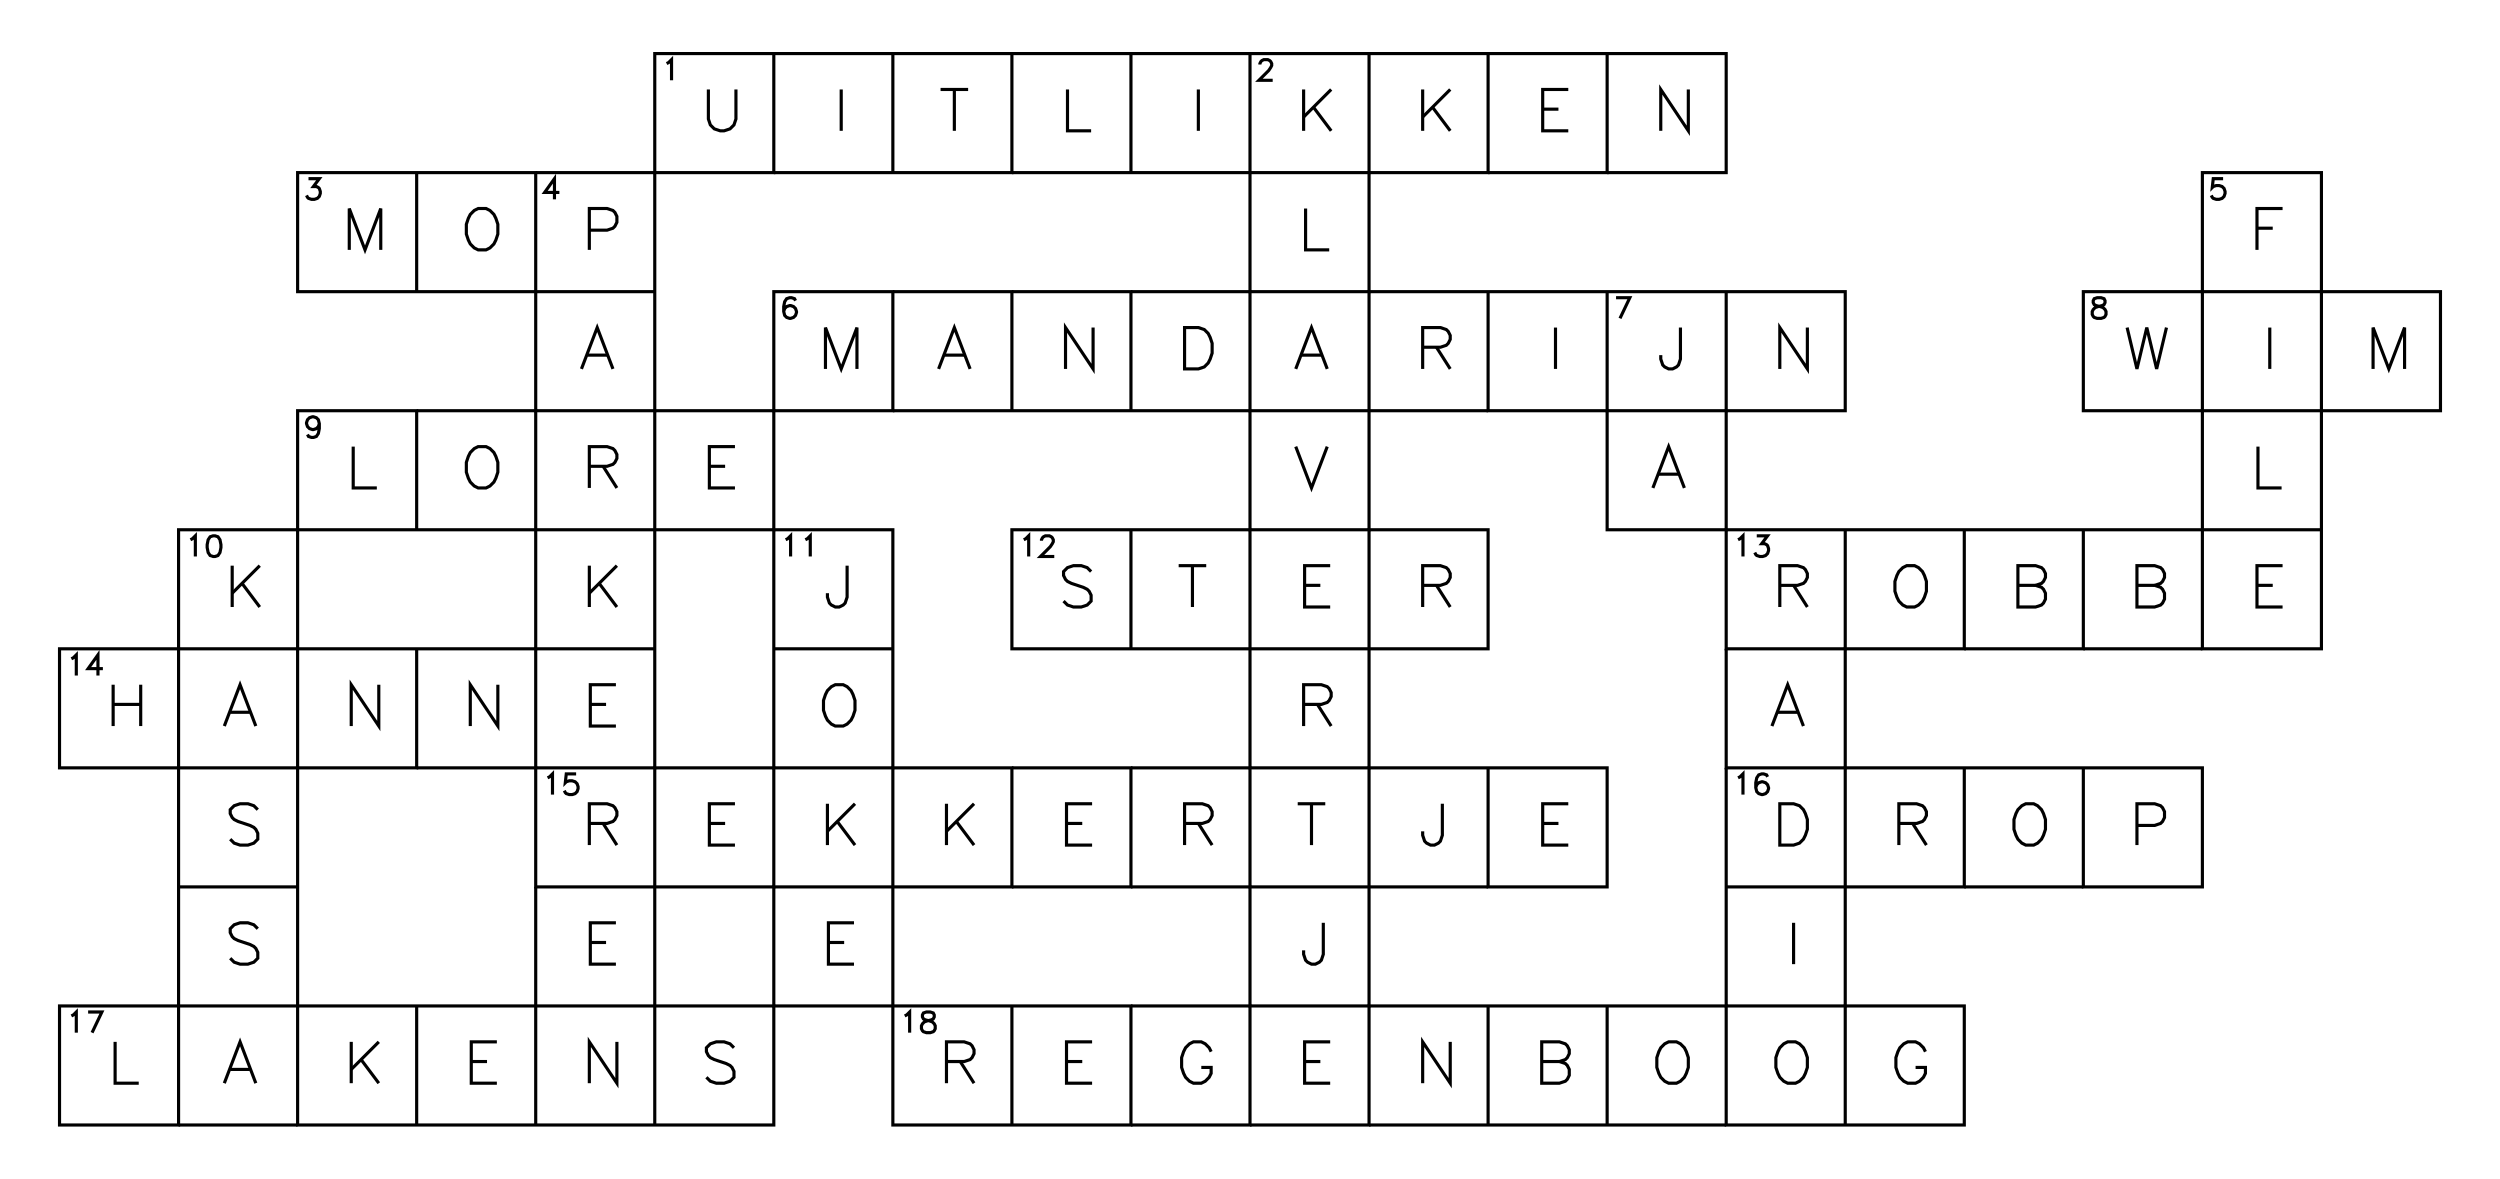 <?xml version="1.0" encoding="utf-8" ?>
<svg xmlns="http://www.w3.org/2000/svg" xmlns:cc="http://creativecommons.org/ns" xmlns:dc="http://purl.org/dc/elements/1.1/" xmlns:ev="http://www.w3.org/2001/xml-events" xmlns:inkscape="http://www.inkscape.org/namespaces/inkscape" xmlns:rdf="http://www.w3.org/1999/02/22-rdf-syntax-ns" xmlns:sodipodi="http://sodipodi.sourceforge.net/DTD/sodipodi-0.dtd" xmlns:xlink="http://www.w3.org/1999/xlink" baseProfile="tiny" height="9.9cm" version="1.2" viewBox="0 0 793.701 374.173" width="21.0cm">
  <defs/>
  <g fill="none" id="layer1" inkscape:groupmode="layer" inkscape:label="1" stroke="#000000" style="display:inline">
    <polygon points="207.874,17.008 207.874,54.803 207.874,54.803 245.669,54.803 245.669,54.803 245.669,17.008 245.669,17.008"/>
    <polyline points="211.639,20.177 212.264,19.865 212.264,19.865 213.201,18.927 213.201,18.927 213.201,25.49"/>
    <polyline points="224.897,28.405 224.897,37.781 224.897,37.781 225.522,39.656 225.522,39.656 226.772,40.906 226.772,40.906 228.647,41.531 228.647,41.531 229.897,41.531 229.897,41.531 231.772,40.906 231.772,40.906 233.022,39.656 233.022,39.656 233.647,37.781 233.647,37.781 233.647,28.405"/>
    <polyline points="245.669,54.803 283.465,54.803 283.465,54.803 321.26,54.803 321.26,54.803 321.26,17.008 321.26,17.008 283.465,17.008 283.465,17.008 245.669,17.008"/>
    <line x1="283.465" x2="283.465" y1="54.803" y2="17.008"/>
    <line x1="267.067" x2="267.067" y1="28.405" y2="41.531"/>
    <line x1="302.987" x2="302.987" y1="28.405" y2="41.531"/>
    <line x1="298.612" x2="307.362" y1="28.405" y2="28.405"/>
    <polyline points="321.26,54.803 359.055,54.803 359.055,54.803 396.85,54.803 396.85,54.803 434.646,54.803 434.646,54.803 434.646,17.008 434.646,17.008 396.85,17.008 396.85,17.008 359.055,17.008 359.055,17.008 321.26,17.008"/>
    <line x1="359.055" x2="359.055" y1="54.803" y2="17.008"/>
    <polyline points="338.908,28.405 338.908,41.531 338.908,41.531 346.408,41.531"/>
    <polyline points="434.646,17.008 472.441,17.008 472.441,17.008 472.441,54.803 472.441,54.803 434.646,54.803 434.646,54.803 434.646,92.598 434.646,92.598 396.85,92.598 396.85,92.598 396.85,54.803 396.85,54.803 396.85,17.008"/>
    <line x1="380.453" x2="380.453" y1="28.405" y2="41.531"/>
    <polyline points="399.99,20.49 399.99,20.177 399.99,20.177 400.303,19.552 400.303,19.552 400.615,19.24 400.615,19.24 401.24,18.927 401.24,18.927 402.49,18.927 402.49,18.927 403.115,19.24 403.115,19.24 403.428,19.552 403.428,19.552 403.74,20.177 403.74,20.177 403.74,20.802 403.74,20.802 403.428,21.427 403.428,21.427 402.803,22.365 402.803,22.365 399.678,25.49 399.678,25.49 404.053,25.49"/>
    <line x1="413.873" x2="413.873" y1="28.405" y2="41.531"/>
    <line x1="422.623" x2="413.873" y1="28.405" y2="37.156"/>
    <line x1="416.998" x2="422.623" y1="34.031" y2="41.531"/>
    <line x1="451.668" x2="451.668" y1="28.405" y2="41.531"/>
    <line x1="460.418" x2="451.668" y1="28.405" y2="37.156"/>
    <line x1="454.793" x2="460.418" y1="34.031" y2="41.531"/>
    <polyline points="472.441,54.803 510.236,54.803 510.236,54.803 510.236,17.008 510.236,17.008 472.441,17.008"/>
    <polyline points="497.901,28.405 489.776,28.405 489.776,28.405 489.776,41.531 489.776,41.531 497.901,41.531"/>
    <line x1="489.776" x2="494.776" y1="34.656" y2="34.656"/>
    <polyline points="510.236,54.803 548.032,54.803 548.032,54.803 548.032,17.008 548.032,17.008 510.236,17.008"/>
    <polyline points="536.009,28.405 536.009,41.531 536.009,41.531 527.259,28.405 527.259,28.405 527.259,41.531"/>
    <polygon points="94.488,54.803 94.488,92.598 94.488,92.598 132.284,92.598 132.284,92.598 170.079,92.598 170.079,92.598 170.079,54.803 170.079,54.803 132.284,54.803 132.284,54.803"/>
    <line x1="132.284" x2="132.284" y1="92.598" y2="54.803"/>
    <polyline points="97.941,56.722 101.378,56.722 101.378,56.722 99.503,59.222 99.503,59.222 100.441,59.222 100.441,59.222 101.066,59.535 101.066,59.535 101.378,59.847 101.378,59.847 101.691,60.785 101.691,60.785 101.691,61.41 101.691,61.41 101.378,62.347 101.378,62.347 100.753,62.972 100.753,62.972 99.816,63.285 99.816,63.285 98.878,63.285 98.878,63.285 97.941,62.972 97.941,62.972 97.628,62.66 97.628,62.66 97.316,62.035"/>
    <polyline points="120.886,79.326 120.886,66.201 120.886,66.201 115.886,79.326 115.886,79.326 110.886,66.201 110.886,66.201 110.886,79.326"/>
    <polygon points="151.806,66.201 150.556,66.826 150.556,66.826 149.306,68.076 149.306,68.076 148.681,69.326 148.681,69.326 148.056,71.201 148.056,71.201 148.056,74.326 148.056,74.326 148.681,76.201 148.681,76.201 149.306,77.451 149.306,77.451 150.556,78.701 150.556,78.701 151.806,79.326 151.806,79.326 154.306,79.326 154.306,79.326 155.556,78.701 155.556,78.701 156.806,77.451 156.806,77.451 157.431,76.201 157.431,76.201 158.056,74.326 158.056,74.326 158.056,71.201 158.056,71.201 157.431,69.326 157.431,69.326 156.806,68.076 156.806,68.076 155.556,66.826 155.556,66.826 154.306,66.201 154.306,66.201"/>
    <polyline points="207.874,92.598 207.874,130.394 207.874,130.394 170.079,130.394 170.079,130.394 170.079,92.598 170.079,92.598 207.874,92.598 207.874,92.598 207.874,54.803 207.874,54.803 170.079,54.803"/>
    <polyline points="176.031,63.285 176.031,56.722 176.031,56.722 172.906,61.097 172.906,61.097 177.594,61.097"/>
    <polyline points="187.101,73.076 192.726,73.076 192.726,73.076 194.601,72.451 194.601,72.451 195.226,71.826 195.226,71.826 195.851,70.576 195.851,70.576 195.851,68.701 195.851,68.701 195.226,67.451 195.226,67.451 194.601,66.826 194.601,66.826 192.726,66.201 192.726,66.201 187.101,66.201 187.101,66.201 187.101,79.326"/>
    <polyline points="414.498,66.201 414.498,79.326 414.498,79.326 421.998,79.326"/>
    <polygon points="699.213,54.803 699.213,92.598 699.213,92.598 737.008,92.598 737.008,92.598 737.008,54.803 737.008,54.803"/>
    <polyline points="705.79,56.722 702.665,56.722 702.665,56.722 702.352,59.535 702.352,59.535 702.665,59.222 702.665,59.222 703.602,58.91 703.602,58.91 704.54,58.91 704.54,58.91 705.477,59.222 705.477,59.222 706.102,59.847 706.102,59.847 706.415,60.785 706.415,60.785 706.415,61.41 706.415,61.41 706.102,62.347 706.102,62.347 705.477,62.972 705.477,62.972 704.54,63.285 704.54,63.285 703.602,63.285 703.602,63.285 702.665,62.972 702.665,62.972 702.352,62.66 702.352,62.66 702.04,62.035"/>
    <polyline points="724.673,66.201 716.548,66.201 716.548,66.201 716.548,79.326"/>
    <line x1="716.548" x2="721.548" y1="72.451" y2="72.451"/>
    <polyline points="194.601,117.121 189.601,103.996 189.601,103.996 184.601,117.121"/>
    <line x1="186.476" x2="192.726" y1="112.746" y2="112.746"/>
    <polygon points="245.669,92.598 245.669,130.394 245.669,130.394 283.465,130.394 283.465,130.394 283.465,92.598 283.465,92.598"/>
    <polyline points="252.559,95.455 252.247,94.83 252.247,94.83 251.309,94.518 251.309,94.518 250.684,94.518 250.684,94.518 249.747,94.83 249.747,94.83 249.122,95.768 249.122,95.768 248.809,97.33 248.809,97.33 248.809,98.893 248.809,98.893 249.122,100.143 249.122,100.143 249.747,100.768 249.747,100.768 250.684,101.08 250.684,101.08 250.997,101.08 250.997,101.08 251.934,100.768 251.934,100.768 252.559,100.143 252.559,100.143 252.872,99.205 252.872,99.205 252.872,98.893 252.872,98.893 252.559,97.955 252.559,97.955 251.934,97.33 251.934,97.33 250.997,97.018 250.997,97.018 250.684,97.018 250.684,97.018 249.747,97.33 249.747,97.33 249.122,97.955 249.122,97.955 248.809,98.893"/>
    <polyline points="272.067,117.121 272.067,103.996 272.067,103.996 267.067,117.121 267.067,117.121 262.067,103.996 262.067,103.996 262.067,117.121"/>
    <polyline points="283.465,130.394 321.26,130.394 321.26,130.394 359.055,130.394 359.055,130.394 396.85,130.394 396.85,130.394 396.85,168.189 396.85,168.189 434.646,168.189 434.646,168.189 434.646,130.394 434.646,130.394 434.646,92.598 434.646,92.598 472.441,92.598 472.441,92.598 472.441,130.394 472.441,130.394 510.236,130.394 510.236,130.394 510.236,168.189 510.236,168.189 548.032,168.189 548.032,168.189 548.032,130.394 548.032,130.394 585.827,130.394 585.827,130.394 585.827,92.598 585.827,92.598 548.032,92.598 548.032,92.598 510.236,92.598 510.236,92.598 472.441,92.598"/>
    <polyline points="321.26,130.394 321.26,92.598 321.26,92.598 283.465,92.598"/>
    <polyline points="307.987,117.121 302.987,103.996 302.987,103.996 297.987,117.121"/>
    <line x1="299.862" x2="306.112" y1="112.746" y2="112.746"/>
    <polyline points="359.055,130.394 359.055,92.598 359.055,92.598 321.26,92.598"/>
    <polyline points="347.033,103.996 347.033,117.121 347.033,117.121 338.283,103.996 338.283,103.996 338.283,117.121"/>
    <polyline points="472.441,130.394 434.646,130.394 434.646,130.394 396.85,130.394 396.85,130.394 396.85,92.598 396.85,92.598 359.055,92.598"/>
    <polygon points="376.078,103.996 376.078,117.121 376.078,117.121 380.453,117.121 380.453,117.121 382.328,116.496 382.328,116.496 383.578,115.246 383.578,115.246 384.203,113.996 384.203,113.996 384.828,112.121 384.828,112.121 384.828,108.996 384.828,108.996 384.203,107.121 384.203,107.121 383.578,105.871 383.578,105.871 382.328,104.621 382.328,104.621 380.453,103.996 380.453,103.996"/>
    <polyline points="421.373,117.121 416.373,103.996 416.373,103.996 411.373,117.121"/>
    <line x1="413.248" x2="419.498" y1="112.746" y2="112.746"/>
    <polyline points="451.668,110.246 457.293,110.246 457.293,110.246 459.168,109.621 459.168,109.621 459.793,108.996 459.793,108.996 460.418,107.746 460.418,107.746 460.418,106.496 460.418,106.496 459.793,105.246 459.793,105.246 459.168,104.621 459.168,104.621 457.293,103.996 457.293,103.996 451.668,103.996 451.668,103.996 451.668,117.121"/>
    <line x1="456.043" x2="460.418" y1="110.246" y2="117.121"/>
    <polyline points="548.032,92.598 548.032,130.394 548.032,130.394 510.236,130.394 510.236,130.394 510.236,92.598"/>
    <line x1="493.839" x2="493.839" y1="103.996" y2="117.121"/>
    <polyline points="513.063,94.518 517.438,94.518 517.438,94.518 514.313,101.08"/>
    <polyline points="533.509,103.996 533.509,113.996 533.509,113.996 532.884,115.871 532.884,115.871 532.259,116.496 532.259,116.496 531.009,117.121 531.009,117.121 529.759,117.121 529.759,117.121 528.509,116.496 528.509,116.496 527.884,115.871 527.884,115.871 527.259,113.996 527.259,113.996 527.259,112.746"/>
    <polyline points="573.804,103.996 573.804,117.121 573.804,117.121 565.054,103.996 565.054,103.996 565.054,117.121"/>
    <polygon points="661.417,92.598 661.417,130.394 661.417,130.394 699.213,130.394 699.213,130.394 699.213,92.598 699.213,92.598"/>
    <polygon points="665.807,94.518 664.87,94.83 664.87,94.83 664.557,95.455 664.557,95.455 664.557,96.08 664.557,96.08 664.87,96.705 664.87,96.705 665.495,97.018 665.495,97.018 666.745,97.33 666.745,97.33 667.682,97.643 667.682,97.643 668.307,98.268 668.307,98.268 668.62,98.893 668.62,98.893 668.62,99.83 668.62,99.83 668.307,100.455 668.307,100.455 667.995,100.768 667.995,100.768 667.057,101.08 667.057,101.08 665.807,101.08 665.807,101.08 664.87,100.768 664.87,100.768 664.557,100.455 664.557,100.455 664.245,99.83 664.245,99.83 664.245,98.893 664.245,98.893 664.557,98.268 664.557,98.268 665.182,97.643 665.182,97.643 666.12,97.33 666.12,97.33 667.37,97.018 667.37,97.018 667.995,96.705 667.995,96.705 668.307,96.08 668.307,96.08 668.307,95.455 668.307,95.455 667.995,94.83 667.995,94.83 667.057,94.518 667.057,94.518"/>
    <polyline points="675.315,103.996 678.44,117.121 678.44,117.121 681.565,103.996 681.565,103.996 684.69,117.121 684.69,117.121 687.815,103.996"/>
    <polyline points="737.008,168.189 699.213,168.189 699.213,168.189 699.213,130.394 699.213,130.394 737.008,130.394 737.008,130.394 737.008,92.598 737.008,92.598 774.803,92.598 774.803,92.598 774.803,130.394 774.803,130.394 737.008,130.394 737.008,130.394 737.008,168.189 737.008,168.189 737.008,205.984 737.008,205.984 699.213,205.984 699.213,205.984 699.213,168.189 699.213,168.189 661.417,168.189 661.417,168.189 623.622,168.189 623.622,168.189 585.827,168.189 585.827,168.189 548.032,168.189 548.032,168.189 548.032,205.984 548.032,205.984 585.827,205.984 585.827,205.984 585.827,168.189"/>
    <line x1="720.61" x2="720.61" y1="103.996" y2="117.121"/>
    <polyline points="763.405,117.121 763.405,103.996 763.405,103.996 758.405,117.121 758.405,117.121 753.405,103.996 753.405,103.996 753.405,117.121"/>
    <polyline points="132.284,168.189 132.284,130.394 132.284,130.394 94.488,130.394 94.488,130.394 94.488,168.189 94.488,168.189 132.284,168.189 132.284,168.189 170.079,168.189 170.079,168.189 207.874,168.189 207.874,168.189 207.874,130.394 207.874,130.394 245.669,130.394 245.669,130.394 245.669,168.189 245.669,168.189 207.874,168.189 207.874,168.189 207.874,205.984 207.874,205.984 207.874,243.78 207.874,243.78 170.079,243.78 170.079,243.78 170.079,205.984 170.079,205.984 207.874,205.984"/>
    <polyline points="101.378,134.5 101.066,135.438 101.066,135.438 100.441,136.063 100.441,136.063 99.503,136.375 99.503,136.375 99.191,136.375 99.191,136.375 98.253,136.063 98.253,136.063 97.628,135.438 97.628,135.438 97.316,134.5 97.316,134.5 97.316,134.188 97.316,134.188 97.628,133.25 97.628,133.25 98.253,132.625 98.253,132.625 99.191,132.313 99.191,132.313 99.503,132.313 99.503,132.313 100.441,132.625 100.441,132.625 101.066,133.25 101.066,133.25 101.378,134.5 101.378,134.5 101.378,136.063 101.378,136.063 101.066,137.625 101.066,137.625 100.441,138.563 100.441,138.563 99.503,138.875 99.503,138.875 98.878,138.875 98.878,138.875 97.941,138.563 97.941,138.563 97.628,137.938"/>
    <polyline points="112.136,141.791 112.136,154.916 112.136,154.916 119.636,154.916"/>
    <polyline points="132.284,205.984 132.284,243.78 132.284,243.78 94.488,243.78 94.488,243.78 94.488,205.984 94.488,205.984 56.693,205.984 56.693,205.984 56.693,168.189 56.693,168.189 94.488,168.189 94.488,168.189 94.488,205.984 94.488,205.984 132.284,205.984 132.284,205.984 170.079,205.984 170.079,205.984 170.079,168.189 170.079,168.189 170.079,130.394 170.079,130.394 132.284,130.394"/>
    <polygon points="151.806,141.791 150.556,142.416 150.556,142.416 149.306,143.666 149.306,143.666 148.681,144.916 148.681,144.916 148.056,146.791 148.056,146.791 148.056,149.916 148.056,149.916 148.681,151.791 148.681,151.791 149.306,153.041 149.306,153.041 150.556,154.291 150.556,154.291 151.806,154.916 151.806,154.916 154.306,154.916 154.306,154.916 155.556,154.291 155.556,154.291 156.806,153.041 156.806,153.041 157.431,151.791 157.431,151.791 158.056,149.916 158.056,149.916 158.056,146.791 158.056,146.791 157.431,144.916 157.431,144.916 156.806,143.666 156.806,143.666 155.556,142.416 155.556,142.416 154.306,141.791 154.306,141.791"/>
    <polyline points="187.101,148.041 192.726,148.041 192.726,148.041 194.601,147.416 194.601,147.416 195.226,146.791 195.226,146.791 195.851,145.541 195.851,145.541 195.851,144.291 195.851,144.291 195.226,143.041 195.226,143.041 194.601,142.416 194.601,142.416 192.726,141.791 192.726,141.791 187.101,141.791 187.101,141.791 187.101,154.916"/>
    <line x1="191.476" x2="195.851" y1="148.041" y2="154.916"/>
    <polyline points="233.334,141.791 225.209,141.791 225.209,141.791 225.209,154.916 225.209,154.916 233.334,154.916"/>
    <line x1="225.209" x2="230.209" y1="148.041" y2="148.041"/>
    <polyline points="411.373,141.791 416.373,154.916 416.373,154.916 421.373,141.791"/>
    <polyline points="534.759,154.916 529.759,141.791 529.759,141.791 524.759,154.916"/>
    <line x1="526.634" x2="532.884" y1="150.541" y2="150.541"/>
    <polyline points="716.86,141.791 716.86,154.916 716.86,154.916 724.36,154.916"/>
    <polyline points="60.458,171.358 61.083,171.046 61.083,171.046 62.02,170.108 62.02,170.108 62.02,176.671"/>
    <polygon points="67.645,170.108 66.708,170.421 66.708,170.421 66.083,171.358 66.083,171.358 65.77,172.921 65.77,172.921 65.77,173.858 65.77,173.858 66.083,175.421 66.083,175.421 66.708,176.358 66.708,176.358 67.645,176.671 67.645,176.671 68.27,176.671 68.27,176.671 69.208,176.358 69.208,176.358 69.833,175.421 69.833,175.421 70.145,173.858 70.145,173.858 70.145,172.921 70.145,172.921 69.833,171.358 69.833,171.358 69.208,170.421 69.208,170.421 68.27,170.108 68.27,170.108"/>
    <line x1="73.716" x2="73.716" y1="179.587" y2="192.712"/>
    <line x1="82.466" x2="73.716" y1="179.587" y2="188.337"/>
    <line x1="76.841" x2="82.466" y1="185.212" y2="192.712"/>
    <line x1="187.101" x2="187.101" y1="179.587" y2="192.712"/>
    <line x1="195.851" x2="187.101" y1="179.587" y2="188.337"/>
    <line x1="190.226" x2="195.851" y1="185.212" y2="192.712"/>
    <polygon points="245.669,168.189 245.669,205.984 245.669,205.984 245.669,243.78 245.669,243.78 283.465,243.78 283.465,243.78 283.465,205.984 283.465,205.984 283.465,168.189 283.465,168.189"/>
    <line x1="245.669" x2="283.465" y1="205.984" y2="205.984"/>
    <polyline points="249.434,171.358 250.059,171.046 250.059,171.046 250.997,170.108 250.997,170.108 250.997,176.671"/>
    <polyline points="255.684,171.358 256.309,171.046 256.309,171.046 257.247,170.108 257.247,170.108 257.247,176.671"/>
    <polyline points="268.942,179.587 268.942,189.587 268.942,189.587 268.317,191.462 268.317,191.462 267.692,192.087 267.692,192.087 266.442,192.712 266.442,192.712 265.192,192.712 265.192,192.712 263.942,192.087 263.942,192.087 263.317,191.462 263.317,191.462 262.692,189.587 262.692,189.587 262.692,188.337"/>
    <polygon points="321.26,168.189 321.26,205.984 321.26,205.984 359.055,205.984 359.055,205.984 396.85,205.984 396.85,205.984 434.646,205.984 434.646,205.984 434.646,168.189 434.646,168.189 472.441,168.189 472.441,168.189 472.441,205.984 472.441,205.984 434.646,205.984 434.646,205.984 434.646,243.78 434.646,243.78 396.85,243.78 396.85,243.78 396.85,205.984 396.85,205.984 396.85,168.189 396.85,168.189 359.055,168.189 359.055,168.189"/>
    <line x1="359.055" x2="359.055" y1="205.984" y2="168.189"/>
    <polyline points="325.025,171.358 325.65,171.046 325.65,171.046 326.587,170.108 326.587,170.108 326.587,176.671"/>
    <polyline points="330.65,171.671 330.65,171.358 330.65,171.358 330.962,170.733 330.962,170.733 331.275,170.421 331.275,170.421 331.9,170.108 331.9,170.108 333.15,170.108 333.15,170.108 333.775,170.421 333.775,170.421 334.087,170.733 334.087,170.733 334.4,171.358 334.4,171.358 334.4,171.983 334.4,171.983 334.087,172.608 334.087,172.608 333.462,173.546 333.462,173.546 330.337,176.671 330.337,176.671 334.712,176.671"/>
    <polyline points="346.408,181.462 345.158,180.212 345.158,180.212 343.283,179.587 343.283,179.587 340.783,179.587 340.783,179.587 338.908,180.212 338.908,180.212 337.658,181.462 337.658,181.462 337.658,182.712 337.658,182.712 338.283,183.962 338.283,183.962 338.908,184.587 338.908,184.587 340.158,185.212 340.158,185.212 343.908,186.462 343.908,186.462 345.158,187.087 345.158,187.087 345.783,187.712 345.783,187.712 346.408,188.962 346.408,188.962 346.408,190.837 346.408,190.837 345.158,192.087 345.158,192.087 343.283,192.712 343.283,192.712 340.783,192.712 340.783,192.712 338.908,192.087 338.908,192.087 337.658,190.837"/>
    <line x1="378.578" x2="378.578" y1="179.587" y2="192.712"/>
    <line x1="374.203" x2="382.953" y1="179.587" y2="179.587"/>
    <polyline points="422.31,179.587 414.185,179.587 414.185,179.587 414.185,192.712 414.185,192.712 422.31,192.712"/>
    <line x1="414.185" x2="419.185" y1="185.837" y2="185.837"/>
    <polyline points="451.668,185.837 457.293,185.837 457.293,185.837 459.168,185.212 459.168,185.212 459.793,184.587 459.793,184.587 460.418,183.337 460.418,183.337 460.418,182.087 460.418,182.087 459.793,180.837 459.793,180.837 459.168,180.212 459.168,180.212 457.293,179.587 457.293,179.587 451.668,179.587 451.668,179.587 451.668,192.712"/>
    <line x1="456.043" x2="460.418" y1="185.837" y2="192.712"/>
    <polyline points="551.796,171.358 552.421,171.046 552.421,171.046 553.359,170.108 553.359,170.108 553.359,176.671"/>
    <polyline points="557.734,170.108 561.171,170.108 561.171,170.108 559.296,172.608 559.296,172.608 560.234,172.608 560.234,172.608 560.859,172.921 560.859,172.921 561.171,173.233 561.171,173.233 561.484,174.171 561.484,174.171 561.484,174.796 561.484,174.796 561.171,175.733 561.171,175.733 560.546,176.358 560.546,176.358 559.609,176.671 559.609,176.671 558.671,176.671 558.671,176.671 557.734,176.358 557.734,176.358 557.421,176.046 557.421,176.046 557.109,175.421"/>
    <polyline points="565.054,185.837 570.679,185.837 570.679,185.837 572.554,185.212 572.554,185.212 573.179,184.587 573.179,184.587 573.804,183.337 573.804,183.337 573.804,182.087 573.804,182.087 573.179,180.837 573.179,180.837 572.554,180.212 572.554,180.212 570.679,179.587 570.679,179.587 565.054,179.587 565.054,179.587 565.054,192.712"/>
    <line x1="569.429" x2="573.804" y1="185.837" y2="192.712"/>
    <polyline points="548.032,205.984 548.032,243.78 548.032,243.78 585.827,243.78 585.827,243.78 585.827,205.984 585.827,205.984 623.622,205.984 623.622,205.984 623.622,168.189"/>
    <polygon points="605.349,179.587 604.099,180.212 604.099,180.212 602.849,181.462 602.849,181.462 602.224,182.712 602.224,182.712 601.599,184.587 601.599,184.587 601.599,187.712 601.599,187.712 602.224,189.587 602.224,189.587 602.849,190.837 602.849,190.837 604.099,192.087 604.099,192.087 605.349,192.712 605.349,192.712 607.849,192.712 607.849,192.712 609.099,192.087 609.099,192.087 610.349,190.837 610.349,190.837 610.974,189.587 610.974,189.587 611.599,187.712 611.599,187.712 611.599,184.587 611.599,184.587 610.974,182.712 610.974,182.712 610.349,181.462 610.349,181.462 609.099,180.212 609.099,180.212 607.849,179.587 607.849,179.587"/>
    <polyline points="623.622,205.984 661.417,205.984 661.417,205.984 661.417,168.189"/>
    <polygon points="640.645,179.587 640.645,192.712 640.645,192.712 646.27,192.712 646.27,192.712 648.145,192.087 648.145,192.087 648.77,191.462 648.77,191.462 649.395,190.212 649.395,190.212 649.395,188.337 649.395,188.337 648.77,187.087 648.77,187.087 648.145,186.462 648.145,186.462 646.27,185.837 646.27,185.837 648.145,185.212 648.145,185.212 648.77,184.587 648.77,184.587 649.395,183.337 649.395,183.337 649.395,182.087 649.395,182.087 648.77,180.837 648.77,180.837 648.145,180.212 648.145,180.212 646.27,179.587 646.27,179.587"/>
    <line x1="640.645" x2="646.27" y1="185.837" y2="185.837"/>
    <line x1="661.417" x2="699.213" y1="205.984" y2="205.984"/>
    <polygon points="678.44,179.587 678.44,192.712 678.44,192.712 684.065,192.712 684.065,192.712 685.94,192.087 685.94,192.087 686.565,191.462 686.565,191.462 687.19,190.212 687.19,190.212 687.19,188.337 687.19,188.337 686.565,187.087 686.565,187.087 685.94,186.462 685.94,186.462 684.065,185.837 684.065,185.837 685.94,185.212 685.94,185.212 686.565,184.587 686.565,184.587 687.19,183.337 687.19,183.337 687.19,182.087 687.19,182.087 686.565,180.837 686.565,180.837 685.94,180.212 685.94,180.212 684.065,179.587 684.065,179.587"/>
    <line x1="678.44" x2="684.065" y1="185.837" y2="185.837"/>
    <polyline points="724.673,179.587 716.548,179.587 716.548,179.587 716.548,192.712 716.548,192.712 724.673,192.712"/>
    <line x1="716.548" x2="721.548" y1="185.837" y2="185.837"/>
    <polyline points="56.693,281.575 56.693,243.78 56.693,243.78 56.693,205.984 56.693,205.984 18.898,205.984 18.898,205.984 18.898,243.78 18.898,243.78 56.693,243.78 56.693,243.78 94.488,243.78 94.488,243.78 94.488,281.575 94.488,281.575 56.693,281.575 56.693,281.575 56.693,319.37 56.693,319.37 18.898,319.37 18.898,319.37 18.898,357.165 18.898,357.165 56.693,357.165 56.693,357.165 56.693,319.37 56.693,319.37 94.488,319.37 94.488,319.37 94.488,281.575"/>
    <polyline points="22.662,209.154 23.287,208.841 23.287,208.841 24.225,207.904 24.225,207.904 24.225,214.466"/>
    <polyline points="31.1,214.466 31.1,207.904 31.1,207.904 27.975,212.279 27.975,212.279 32.662,212.279"/>
    <line x1="35.92" x2="35.92" y1="217.382" y2="230.507"/>
    <line x1="44.67" x2="44.67" y1="217.382" y2="230.507"/>
    <line x1="35.92" x2="44.67" y1="223.632" y2="223.632"/>
    <polyline points="81.216,230.507 76.216,217.382 76.216,217.382 71.216,230.507"/>
    <line x1="73.091" x2="79.341" y1="226.132" y2="226.132"/>
    <polyline points="120.261,217.382 120.261,230.507 120.261,230.507 111.511,217.382 111.511,217.382 111.511,230.507"/>
    <polyline points="132.284,243.78 170.079,243.78 170.079,243.78 170.079,281.575 170.079,281.575 207.874,281.575 207.874,281.575 207.874,243.78 207.874,243.78 245.669,243.78 245.669,243.78 245.669,281.575 245.669,281.575 207.874,281.575 207.874,281.575 207.874,319.37 207.874,319.37 207.874,357.165 207.874,357.165 245.669,357.165 245.669,357.165 245.669,319.37 245.669,319.37 207.874,319.37 207.874,319.37 170.079,319.37 170.079,319.37 132.284,319.37 132.284,319.37 94.488,319.37 94.488,319.37 94.488,357.165 94.488,357.165 132.284,357.165 132.284,357.165 170.079,357.165 170.079,357.165 207.874,357.165"/>
    <polyline points="158.056,217.382 158.056,230.507 158.056,230.507 149.306,217.382 149.306,217.382 149.306,230.507"/>
    <polyline points="195.539,217.382 187.414,217.382 187.414,217.382 187.414,230.507 187.414,230.507 195.539,230.507"/>
    <line x1="187.414" x2="192.414" y1="223.632" y2="223.632"/>
    <polygon points="265.192,217.382 263.942,218.007 263.942,218.007 262.692,219.257 262.692,219.257 262.067,220.507 262.067,220.507 261.442,222.382 261.442,222.382 261.442,225.507 261.442,225.507 262.067,227.382 262.067,227.382 262.692,228.632 262.692,228.632 263.942,229.882 263.942,229.882 265.192,230.507 265.192,230.507 267.692,230.507 267.692,230.507 268.942,229.882 268.942,229.882 270.192,228.632 270.192,228.632 270.817,227.382 270.817,227.382 271.442,225.507 271.442,225.507 271.442,222.382 271.442,222.382 270.817,220.507 270.817,220.507 270.192,219.257 270.192,219.257 268.942,218.007 268.942,218.007 267.692,217.382 267.692,217.382"/>
    <polyline points="413.873,223.632 419.498,223.632 419.498,223.632 421.373,223.007 421.373,223.007 421.998,222.382 421.998,222.382 422.623,221.132 422.623,221.132 422.623,219.882 422.623,219.882 421.998,218.632 421.998,218.632 421.373,218.007 421.373,218.007 419.498,217.382 419.498,217.382 413.873,217.382 413.873,217.382 413.873,230.507"/>
    <line x1="418.248" x2="422.623" y1="223.632" y2="230.507"/>
    <polyline points="572.554,230.507 567.554,217.382 567.554,217.382 562.554,230.507"/>
    <line x1="564.429" x2="570.679" y1="226.132" y2="226.132"/>
    <polyline points="81.841,257.052 80.591,255.802 80.591,255.802 78.716,255.177 78.716,255.177 76.216,255.177 76.216,255.177 74.341,255.802 74.341,255.802 73.091,257.052 73.091,257.052 73.091,258.302 73.091,258.302 73.716,259.552 73.716,259.552 74.341,260.177 74.341,260.177 75.591,260.802 75.591,260.802 79.341,262.052 79.341,262.052 80.591,262.677 80.591,262.677 81.216,263.302 81.216,263.302 81.841,264.552 81.841,264.552 81.841,266.427 81.841,266.427 80.591,267.677 80.591,267.677 78.716,268.302 78.716,268.302 76.216,268.302 76.216,268.302 74.341,267.677 74.341,267.677 73.091,266.427"/>
    <polyline points="173.844,246.949 174.469,246.636 174.469,246.636 175.406,245.699 175.406,245.699 175.406,252.261"/>
    <polyline points="182.906,245.699 179.781,245.699 179.781,245.699 179.469,248.511 179.469,248.511 179.781,248.199 179.781,248.199 180.719,247.886 180.719,247.886 181.656,247.886 181.656,247.886 182.594,248.199 182.594,248.199 183.219,248.824 183.219,248.824 183.531,249.761 183.531,249.761 183.531,250.386 183.531,250.386 183.219,251.324 183.219,251.324 182.594,251.949 182.594,251.949 181.656,252.261 181.656,252.261 180.719,252.261 180.719,252.261 179.781,251.949 179.781,251.949 179.469,251.636 179.469,251.636 179.156,251.011"/>
    <polyline points="187.101,261.427 192.726,261.427 192.726,261.427 194.601,260.802 194.601,260.802 195.226,260.177 195.226,260.177 195.851,258.927 195.851,258.927 195.851,257.677 195.851,257.677 195.226,256.427 195.226,256.427 194.601,255.802 194.601,255.802 192.726,255.177 192.726,255.177 187.101,255.177 187.101,255.177 187.101,268.302"/>
    <line x1="191.476" x2="195.851" y1="261.427" y2="268.302"/>
    <polyline points="233.334,255.177 225.209,255.177 225.209,255.177 225.209,268.302 225.209,268.302 233.334,268.302"/>
    <line x1="225.209" x2="230.209" y1="261.427" y2="261.427"/>
    <polygon points="245.669,281.575 283.465,281.575 283.465,281.575 321.26,281.575 321.26,281.575 321.26,243.78 321.26,243.78 283.465,243.78 283.465,243.78 283.465,281.575 283.465,281.575 283.465,319.37 283.465,319.37 283.465,357.165 283.465,357.165 321.26,357.165 321.26,357.165 359.055,357.165 359.055,357.165 359.055,319.37 359.055,319.37 321.26,319.37 321.26,319.37 283.465,319.37 283.465,319.37 245.669,319.37 245.669,319.37"/>
    <line x1="262.692" x2="262.692" y1="255.177" y2="268.302"/>
    <line x1="271.442" x2="262.692" y1="255.177" y2="263.927"/>
    <line x1="265.817" x2="271.442" y1="260.802" y2="268.302"/>
    <line x1="300.487" x2="300.487" y1="255.177" y2="268.302"/>
    <line x1="309.237" x2="300.487" y1="255.177" y2="263.927"/>
    <line x1="303.612" x2="309.237" y1="260.802" y2="268.302"/>
    <polyline points="321.26,281.575 359.055,281.575 359.055,281.575 359.055,243.78 359.055,243.78 321.26,243.78"/>
    <polyline points="346.72,255.177 338.595,255.177 338.595,255.177 338.595,268.302 338.595,268.302 346.72,268.302"/>
    <line x1="338.595" x2="343.595" y1="261.427" y2="261.427"/>
    <polyline points="359.055,281.575 396.85,281.575 396.85,281.575 396.85,319.37 396.85,319.37 434.646,319.37 434.646,319.37 434.646,281.575 434.646,281.575 434.646,243.78 434.646,243.78 472.441,243.78 472.441,243.78 510.236,243.78 510.236,243.78 510.236,281.575 510.236,281.575 472.441,281.575 472.441,281.575 472.441,243.78"/>
    <polyline points="472.441,281.575 434.646,281.575 434.646,281.575 396.85,281.575 396.85,281.575 396.85,243.78 396.85,243.78 359.055,243.78"/>
    <polyline points="376.078,261.427 381.703,261.427 381.703,261.427 383.578,260.802 383.578,260.802 384.203,260.177 384.203,260.177 384.828,258.927 384.828,258.927 384.828,257.677 384.828,257.677 384.203,256.427 384.203,256.427 383.578,255.802 383.578,255.802 381.703,255.177 381.703,255.177 376.078,255.177 376.078,255.177 376.078,268.302"/>
    <line x1="380.453" x2="384.828" y1="261.427" y2="268.302"/>
    <line x1="416.373" x2="416.373" y1="255.177" y2="268.302"/>
    <line x1="411.998" x2="420.748" y1="255.177" y2="255.177"/>
    <polyline points="457.918,255.177 457.918,265.177 457.918,265.177 457.293,267.052 457.293,267.052 456.668,267.677 456.668,267.677 455.418,268.302 455.418,268.302 454.168,268.302 454.168,268.302 452.918,267.677 452.918,267.677 452.293,267.052 452.293,267.052 451.668,265.177 451.668,265.177 451.668,263.927"/>
    <polyline points="497.901,255.177 489.776,255.177 489.776,255.177 489.776,268.302 489.776,268.302 497.901,268.302"/>
    <line x1="489.776" x2="494.776" y1="261.427" y2="261.427"/>
    <polyline points="548.032,243.78 548.032,281.575 548.032,281.575 548.032,319.37 548.032,319.37 585.827,319.37 585.827,319.37 585.827,281.575 585.827,281.575 585.827,243.78 585.827,243.78 623.622,243.78 623.622,243.78 661.417,243.78 661.417,243.78 699.213,243.78 699.213,243.78 699.213,281.575 699.213,281.575 661.417,281.575 661.417,281.575 661.417,243.78"/>
    <polyline points="548.032,281.575 585.827,281.575 585.827,281.575 623.622,281.575 623.622,281.575 623.622,243.78"/>
    <polyline points="551.796,246.949 552.421,246.636 552.421,246.636 553.359,245.699 553.359,245.699 553.359,252.261"/>
    <polyline points="561.171,246.636 560.859,246.011 560.859,246.011 559.921,245.699 559.921,245.699 559.296,245.699 559.296,245.699 558.359,246.011 558.359,246.011 557.734,246.949 557.734,246.949 557.421,248.511 557.421,248.511 557.421,250.074 557.421,250.074 557.734,251.324 557.734,251.324 558.359,251.949 558.359,251.949 559.296,252.261 559.296,252.261 559.609,252.261 559.609,252.261 560.546,251.949 560.546,251.949 561.171,251.324 561.171,251.324 561.484,250.386 561.484,250.386 561.484,250.074 561.484,250.074 561.171,249.136 561.171,249.136 560.546,248.511 560.546,248.511 559.609,248.199 559.609,248.199 559.296,248.199 559.296,248.199 558.359,248.511 558.359,248.511 557.734,249.136 557.734,249.136 557.421,250.074"/>
    <polygon points="565.054,255.177 565.054,268.302 565.054,268.302 569.429,268.302 569.429,268.302 571.304,267.677 571.304,267.677 572.554,266.427 572.554,266.427 573.179,265.177 573.179,265.177 573.804,263.302 573.804,263.302 573.804,260.177 573.804,260.177 573.179,258.302 573.179,258.302 572.554,257.052 572.554,257.052 571.304,255.802 571.304,255.802 569.429,255.177 569.429,255.177"/>
    <polyline points="602.849,261.427 608.474,261.427 608.474,261.427 610.349,260.802 610.349,260.802 610.974,260.177 610.974,260.177 611.599,258.927 611.599,258.927 611.599,257.677 611.599,257.677 610.974,256.427 610.974,256.427 610.349,255.802 610.349,255.802 608.474,255.177 608.474,255.177 602.849,255.177 602.849,255.177 602.849,268.302"/>
    <line x1="607.224" x2="611.599" y1="261.427" y2="268.302"/>
    <line x1="623.622" x2="661.417" y1="281.575" y2="281.575"/>
    <polygon points="643.145,255.177 641.895,255.802 641.895,255.802 640.645,257.052 640.645,257.052 640.02,258.302 640.02,258.302 639.395,260.177 639.395,260.177 639.395,263.302 639.395,263.302 640.02,265.177 640.02,265.177 640.645,266.427 640.645,266.427 641.895,267.677 641.895,267.677 643.145,268.302 643.145,268.302 645.645,268.302 645.645,268.302 646.895,267.677 646.895,267.677 648.145,266.427 648.145,266.427 648.77,265.177 648.77,265.177 649.395,263.302 649.395,263.302 649.395,260.177 649.395,260.177 648.77,258.302 648.77,258.302 648.145,257.052 648.145,257.052 646.895,255.802 646.895,255.802 645.645,255.177 645.645,255.177"/>
    <polyline points="678.44,262.052 684.065,262.052 684.065,262.052 685.94,261.427 685.94,261.427 686.565,260.802 686.565,260.802 687.19,259.552 687.19,259.552 687.19,257.677 687.19,257.677 686.565,256.427 686.565,256.427 685.94,255.802 685.94,255.802 684.065,255.177 684.065,255.177 678.44,255.177 678.44,255.177 678.44,268.302"/>
    <polyline points="81.841,294.847 80.591,293.597 80.591,293.597 78.716,292.972 78.716,292.972 76.216,292.972 76.216,292.972 74.341,293.597 74.341,293.597 73.091,294.847 73.091,294.847 73.091,296.097 73.091,296.097 73.716,297.347 73.716,297.347 74.341,297.972 74.341,297.972 75.591,298.597 75.591,298.597 79.341,299.847 79.341,299.847 80.591,300.472 80.591,300.472 81.216,301.097 81.216,301.097 81.841,302.347 81.841,302.347 81.841,304.222 81.841,304.222 80.591,305.472 80.591,305.472 78.716,306.097 78.716,306.097 76.216,306.097 76.216,306.097 74.341,305.472 74.341,305.472 73.091,304.222"/>
    <polyline points="170.079,281.575 170.079,319.37 170.079,319.37 170.079,357.165"/>
    <polyline points="195.539,292.972 187.414,292.972 187.414,292.972 187.414,306.097 187.414,306.097 195.539,306.097"/>
    <line x1="187.414" x2="192.414" y1="299.222" y2="299.222"/>
    <polyline points="271.129,292.972 263.004,292.972 263.004,292.972 263.004,306.097 263.004,306.097 271.129,306.097"/>
    <line x1="263.004" x2="268.004" y1="299.222" y2="299.222"/>
    <polyline points="420.123,292.972 420.123,302.972 420.123,302.972 419.498,304.847 419.498,304.847 418.873,305.472 418.873,305.472 417.623,306.097 417.623,306.097 416.373,306.097 416.373,306.097 415.123,305.472 415.123,305.472 414.498,304.847 414.498,304.847 413.873,302.972 413.873,302.972 413.873,301.722"/>
    <line x1="569.429" x2="569.429" y1="292.972" y2="306.097"/>
    <polyline points="22.662,322.539 23.287,322.227 23.287,322.227 24.225,321.289 24.225,321.289 24.225,327.852"/>
    <polyline points="27.975,321.289 32.35,321.289 32.35,321.289 29.225,327.852"/>
    <polyline points="36.545,330.768 36.545,343.893 36.545,343.893 44.045,343.893"/>
    <line x1="56.693" x2="94.488" y1="357.165" y2="357.165"/>
    <polyline points="81.216,343.893 76.216,330.768 76.216,330.768 71.216,343.893"/>
    <line x1="73.091" x2="79.341" y1="339.518" y2="339.518"/>
    <line x1="132.284" x2="132.284" y1="357.165" y2="319.37"/>
    <line x1="111.511" x2="111.511" y1="330.768" y2="343.893"/>
    <line x1="120.261" x2="111.511" y1="330.768" y2="339.518"/>
    <line x1="114.636" x2="120.261" y1="336.393" y2="343.893"/>
    <polyline points="157.744,330.768 149.619,330.768 149.619,330.768 149.619,343.893 149.619,343.893 157.744,343.893"/>
    <line x1="149.619" x2="154.619" y1="337.018" y2="337.018"/>
    <polyline points="195.851,330.768 195.851,343.893 195.851,343.893 187.101,330.768 187.101,330.768 187.101,343.893"/>
    <polyline points="233.022,332.643 231.772,331.393 231.772,331.393 229.897,330.768 229.897,330.768 227.397,330.768 227.397,330.768 225.522,331.393 225.522,331.393 224.272,332.643 224.272,332.643 224.272,333.893 224.272,333.893 224.897,335.143 224.897,335.143 225.522,335.768 225.522,335.768 226.772,336.393 226.772,336.393 230.522,337.643 230.522,337.643 231.772,338.268 231.772,338.268 232.397,338.893 232.397,338.893 233.022,340.143 233.022,340.143 233.022,342.018 233.022,342.018 231.772,343.268 231.772,343.268 229.897,343.893 229.897,343.893 227.397,343.893 227.397,343.893 225.522,343.268 225.522,343.268 224.272,342.018"/>
    <line x1="321.26" x2="321.26" y1="357.165" y2="319.37"/>
    <polyline points="287.229,322.539 287.854,322.227 287.854,322.227 288.792,321.289 288.792,321.289 288.792,327.852"/>
    <polygon points="294.104,321.289 293.167,321.602 293.167,321.602 292.854,322.227 292.854,322.227 292.854,322.852 292.854,322.852 293.167,323.477 293.167,323.477 293.792,323.789 293.792,323.789 295.042,324.102 295.042,324.102 295.979,324.414 295.979,324.414 296.604,325.039 296.604,325.039 296.917,325.664 296.917,325.664 296.917,326.602 296.917,326.602 296.604,327.227 296.604,327.227 296.292,327.539 296.292,327.539 295.354,327.852 295.354,327.852 294.104,327.852 294.104,327.852 293.167,327.539 293.167,327.539 292.854,327.227 292.854,327.227 292.542,326.602 292.542,326.602 292.542,325.664 292.542,325.664 292.854,325.039 292.854,325.039 293.479,324.414 293.479,324.414 294.417,324.102 294.417,324.102 295.667,323.789 295.667,323.789 296.292,323.477 296.292,323.477 296.604,322.852 296.604,322.852 296.604,322.227 296.604,322.227 296.292,321.602 296.292,321.602 295.354,321.289 295.354,321.289"/>
    <polyline points="300.487,337.018 306.112,337.018 306.112,337.018 307.987,336.393 307.987,336.393 308.612,335.768 308.612,335.768 309.237,334.518 309.237,334.518 309.237,333.268 309.237,333.268 308.612,332.018 308.612,332.018 307.987,331.393 307.987,331.393 306.112,330.768 306.112,330.768 300.487,330.768 300.487,330.768 300.487,343.893"/>
    <line x1="304.862" x2="309.237" y1="337.018" y2="343.893"/>
    <polyline points="346.72,330.768 338.595,330.768 338.595,330.768 338.595,343.893 338.595,343.893 346.72,343.893"/>
    <line x1="338.595" x2="343.595" y1="337.018" y2="337.018"/>
    <polyline points="359.055,357.165 396.85,357.165 396.85,357.165 396.85,319.37 396.85,319.37 359.055,319.37"/>
    <polyline points="384.515,333.893 383.89,332.643 383.89,332.643 382.64,331.393 382.64,331.393 381.39,330.768 381.39,330.768 378.89,330.768 378.89,330.768 377.64,331.393 377.64,331.393 376.39,332.643 376.39,332.643 375.765,333.893 375.765,333.893 375.14,335.768 375.14,335.768 375.14,338.893 375.14,338.893 375.765,340.768 375.765,340.768 376.39,342.018 376.39,342.018 377.64,343.268 377.64,343.268 378.89,343.893 378.89,343.893 381.39,343.893 381.39,343.893 382.64,343.268 382.64,343.268 383.89,342.018 383.89,342.018 384.515,340.768 384.515,340.768 384.515,338.893 384.515,338.893 381.39,338.893"/>
    <polyline points="396.85,357.165 434.646,357.165 434.646,357.165 434.646,319.37 434.646,319.37 472.441,319.37 472.441,319.37 510.236,319.37 510.236,319.37 548.032,319.37 548.032,319.37 548.032,357.165 548.032,357.165 585.827,357.165 585.827,357.165 585.827,319.37 585.827,319.37 623.622,319.37 623.622,319.37 623.622,357.165 623.622,357.165 585.827,357.165"/>
    <polyline points="422.31,330.768 414.185,330.768 414.185,330.768 414.185,343.893 414.185,343.893 422.31,343.893"/>
    <line x1="414.185" x2="419.185" y1="337.018" y2="337.018"/>
    <polyline points="434.646,357.165 472.441,357.165 472.441,357.165 510.236,357.165 510.236,357.165 548.032,357.165"/>
    <line x1="472.441" x2="472.441" y1="357.165" y2="319.37"/>
    <polyline points="460.418,330.768 460.418,343.893 460.418,343.893 451.668,330.768 451.668,330.768 451.668,343.893"/>
    <line x1="510.236" x2="510.236" y1="357.165" y2="319.37"/>
    <polygon points="489.464,330.768 489.464,343.893 489.464,343.893 495.089,343.893 495.089,343.893 496.964,343.268 496.964,343.268 497.589,342.643 497.589,342.643 498.214,341.393 498.214,341.393 498.214,339.518 498.214,339.518 497.589,338.268 497.589,338.268 496.964,337.643 496.964,337.643 495.089,337.018 495.089,337.018 496.964,336.393 496.964,336.393 497.589,335.768 497.589,335.768 498.214,334.518 498.214,334.518 498.214,333.268 498.214,333.268 497.589,332.018 497.589,332.018 496.964,331.393 496.964,331.393 495.089,330.768 495.089,330.768"/>
    <line x1="489.464" x2="495.089" y1="337.018" y2="337.018"/>
    <polygon points="529.759,330.768 528.509,331.393 528.509,331.393 527.259,332.643 527.259,332.643 526.634,333.893 526.634,333.893 526.009,335.768 526.009,335.768 526.009,338.893 526.009,338.893 526.634,340.768 526.634,340.768 527.259,342.018 527.259,342.018 528.509,343.268 528.509,343.268 529.759,343.893 529.759,343.893 532.259,343.893 532.259,343.893 533.509,343.268 533.509,343.268 534.759,342.018 534.759,342.018 535.384,340.768 535.384,340.768 536.009,338.893 536.009,338.893 536.009,335.768 536.009,335.768 535.384,333.893 535.384,333.893 534.759,332.643 534.759,332.643 533.509,331.393 533.509,331.393 532.259,330.768 532.259,330.768"/>
    <polygon points="567.554,330.768 566.304,331.393 566.304,331.393 565.054,332.643 565.054,332.643 564.429,333.893 564.429,333.893 563.804,335.768 563.804,335.768 563.804,338.893 563.804,338.893 564.429,340.768 564.429,340.768 565.054,342.018 565.054,342.018 566.304,343.268 566.304,343.268 567.554,343.893 567.554,343.893 570.054,343.893 570.054,343.893 571.304,343.268 571.304,343.268 572.554,342.018 572.554,342.018 573.179,340.768 573.179,340.768 573.804,338.893 573.804,338.893 573.804,335.768 573.804,335.768 573.179,333.893 573.179,333.893 572.554,332.643 572.554,332.643 571.304,331.393 571.304,331.393 570.054,330.768 570.054,330.768"/>
    <polyline points="611.287,333.893 610.662,332.643 610.662,332.643 609.412,331.393 609.412,331.393 608.162,330.768 608.162,330.768 605.662,330.768 605.662,330.768 604.412,331.393 604.412,331.393 603.162,332.643 603.162,332.643 602.537,333.893 602.537,333.893 601.912,335.768 601.912,335.768 601.912,338.893 601.912,338.893 602.537,340.768 602.537,340.768 603.162,342.018 603.162,342.018 604.412,343.268 604.412,343.268 605.662,343.893 605.662,343.893 608.162,343.893 608.162,343.893 609.412,343.268 609.412,343.268 610.662,342.018 610.662,342.018 611.287,340.768 611.287,340.768 611.287,338.893 611.287,338.893 608.162,338.893"/>
  </g>
</svg>
